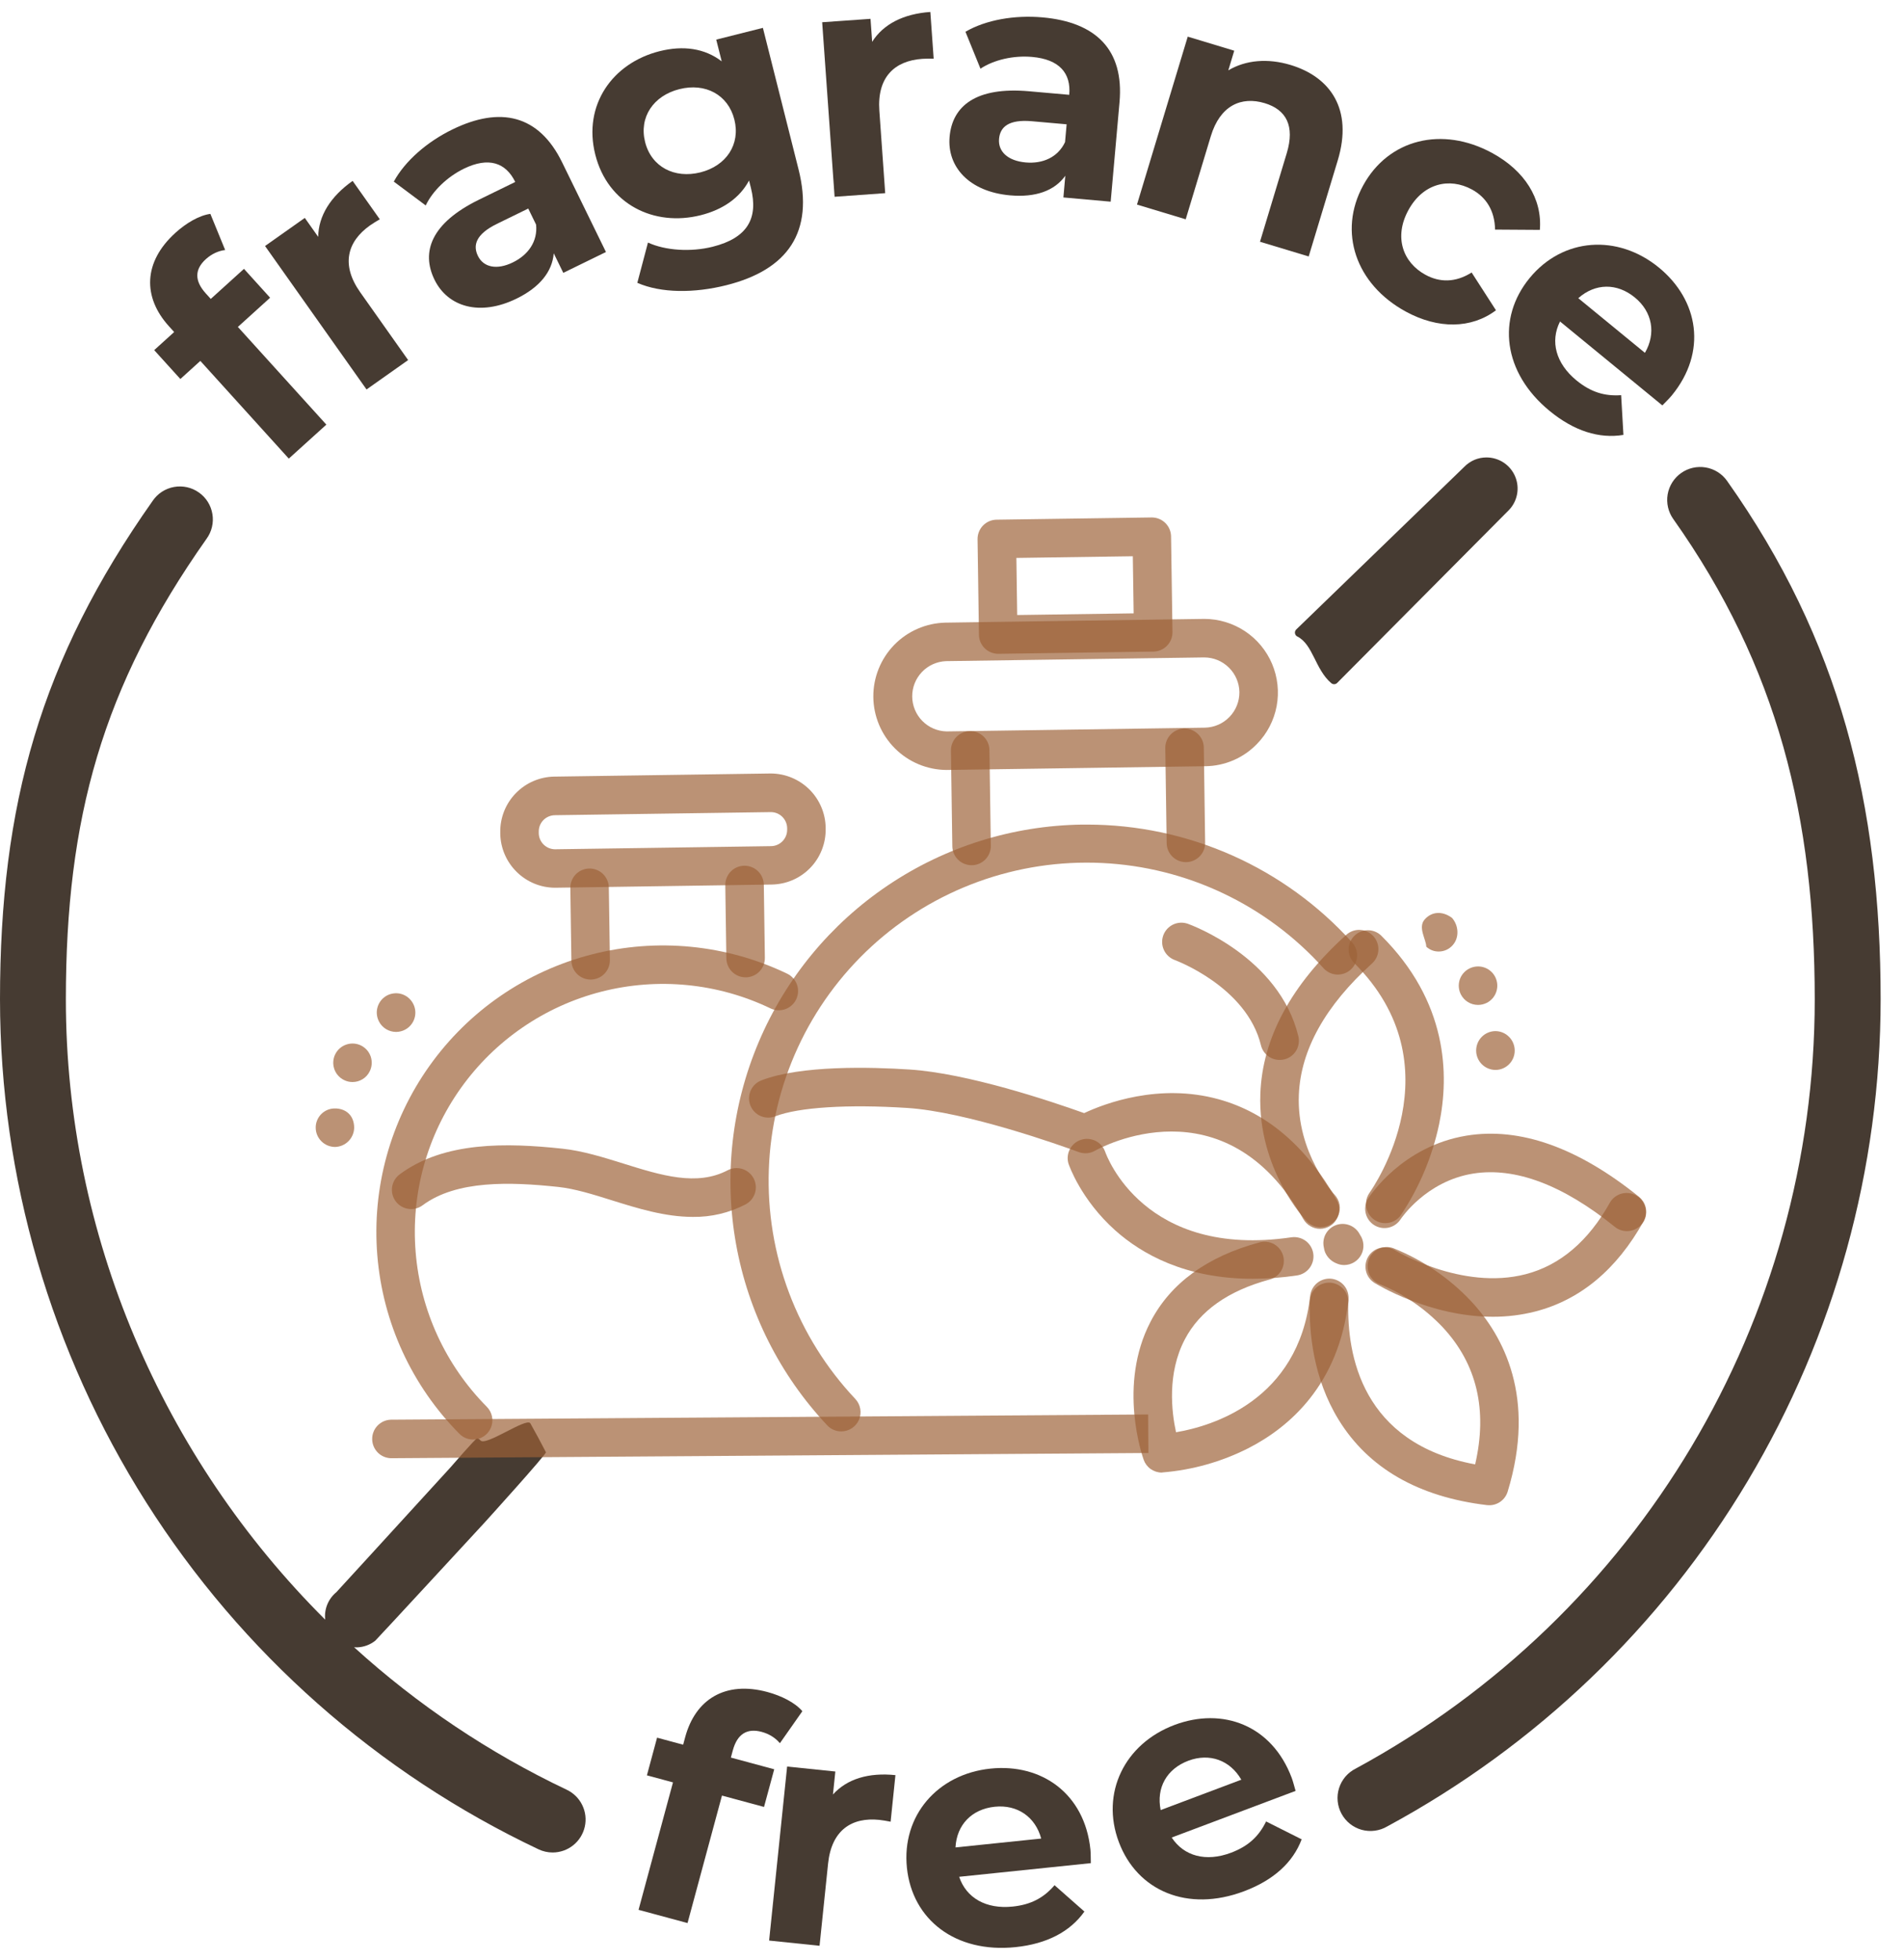 <svg width="58.28px" height="60px" viewBox="0 0 59 60" fill="none" xmlns="http://www.w3.org/2000/svg">
                    <path
                        d="M40.128 19.257C40.131 19.279 40.139 19.299 40.152 19.317C40.165 19.334 40.182 19.348 40.202 19.358C40.687 19.599 40.751 20.374 41.251 20.801C41.277 20.824 41.311 20.836 41.345 20.835C41.38 20.834 41.413 20.819 41.437 20.794L46.755 15.44C46.887 15.305 46.975 15.133 47.01 14.947C47.045 14.761 47.024 14.569 46.95 14.395C46.876 14.22 46.753 14.072 46.595 13.967C46.437 13.863 46.252 13.807 46.063 13.807C45.934 13.807 45.807 13.832 45.688 13.882C45.57 13.933 45.463 14.006 45.373 14.099C45.373 14.099 43.09 16.306 40.168 19.138C40.152 19.153 40.14 19.172 40.133 19.193C40.126 19.213 40.124 19.235 40.128 19.257Z"
                        fill="#463B32" />
                    <path
                        d="M17.126 57.044C17.358 57.043 17.583 56.964 17.763 56.819C17.944 56.674 18.07 56.472 18.121 56.245C18.172 56.019 18.144 55.782 18.042 55.574C17.941 55.366 17.771 55.198 17.561 55.099C15.159 53.959 12.939 52.471 10.972 50.682C10.992 50.682 11.011 50.686 11.031 50.686H11.078C11.279 50.676 11.472 50.604 11.629 50.479C11.67 50.446 14.874 46.972 15.011 46.824C15.049 46.783 16.942 44.691 16.917 44.639C16.768 44.352 16.606 44.046 16.435 43.744C16.32 43.545 15.03 44.48 14.883 44.267C14.871 44.251 14.856 44.237 14.838 44.227C14.82 44.217 14.8 44.211 14.78 44.21C14.738 44.21 13.971 45.093 13.945 45.124C11.867 47.401 10.527 48.864 10.424 48.975C10.3 49.077 10.203 49.208 10.142 49.357C10.081 49.506 10.059 49.667 10.077 49.827C5.038 44.808 2.041 37.901 2.041 30.604C2.041 24.993 3.169 20.91 6.4 16.329C6.479 16.22 6.537 16.096 6.568 15.964C6.6 15.832 6.604 15.695 6.582 15.562C6.56 15.428 6.512 15.3 6.44 15.185C6.368 15.07 6.274 14.971 6.163 14.893C6.053 14.815 5.927 14.759 5.795 14.73C5.663 14.701 5.526 14.698 5.393 14.722C5.259 14.746 5.132 14.797 5.018 14.87C4.905 14.944 4.807 15.04 4.731 15.152C1.257 20.078 0 24.57 0 30.604C0.005 36.124 1.576 41.529 4.53 46.192C7.484 50.854 11.7 54.584 16.689 56.946C16.825 57.01 16.975 57.044 17.126 57.044Z"
                        fill="#463B32" />
                    <path
                        d="M53.517 14.533C53.361 14.312 53.122 14.162 52.855 14.117C52.588 14.072 52.314 14.134 52.093 14.291C51.872 14.447 51.722 14.686 51.676 14.953C51.631 15.22 51.693 15.494 51.85 15.715C55.097 20.303 56.234 24.978 56.234 30.605C56.234 40.55 50.785 49.683 42.014 54.441C41.891 54.502 41.782 54.587 41.692 54.691C41.603 54.796 41.535 54.917 41.494 55.048C41.452 55.179 41.438 55.317 41.451 55.453C41.464 55.59 41.505 55.723 41.57 55.843C41.636 55.964 41.725 56.07 41.832 56.156C41.94 56.241 42.063 56.304 42.196 56.341C42.328 56.377 42.467 56.387 42.603 56.368C42.739 56.35 42.87 56.305 42.988 56.235C47.609 53.737 51.47 50.036 54.161 45.524C56.852 41.013 58.273 35.858 58.276 30.604C58.276 24.551 57.01 19.468 53.517 14.533Z"
                        fill="#463B32" />
                    <path
                        d="M41.654 38.837C41.574 38.837 41.496 38.821 41.423 38.789C41.341 38.758 41.267 38.711 41.204 38.65C41.142 38.59 41.092 38.517 41.059 38.436C41.042 38.391 41.03 38.344 41.024 38.297C40.992 38.16 41.008 38.017 41.071 37.892C41.134 37.767 41.239 37.668 41.367 37.612C41.495 37.556 41.639 37.547 41.773 37.587C41.908 37.626 42.024 37.712 42.102 37.828C42.116 37.85 42.13 37.873 42.142 37.897C42.204 37.986 42.241 38.091 42.248 38.2C42.256 38.309 42.233 38.417 42.183 38.514C42.132 38.611 42.056 38.693 41.963 38.749C41.87 38.806 41.763 38.836 41.654 38.837Z"
                        fill="#9C6137" fill-opacity="0.69" />
                    <path
                        d="M29.328 23.493C28.728 23.488 28.155 23.248 27.731 22.824C27.307 22.4 27.067 21.826 27.062 21.226C27.058 20.627 27.29 20.049 27.707 19.619C28.125 19.189 28.695 18.941 29.295 18.927L37.32 18.811C37.768 18.812 38.206 18.945 38.58 19.193C38.953 19.441 39.245 19.794 39.419 20.206C39.593 20.619 39.642 21.075 39.56 21.515C39.477 21.956 39.267 22.362 38.954 22.683C38.747 22.899 38.498 23.072 38.223 23.191C37.948 23.31 37.652 23.373 37.352 23.377L29.328 23.493ZM37.321 20.005H37.304L29.312 20.12C29.03 20.132 28.763 20.253 28.568 20.457C28.373 20.662 28.265 20.934 28.267 21.217C28.269 21.499 28.381 21.77 28.579 21.972C28.777 22.174 29.045 22.291 29.328 22.298H29.343L37.336 22.182C37.624 22.176 37.898 22.057 38.098 21.85C38.299 21.643 38.409 21.365 38.406 21.077C38.4 20.792 38.284 20.521 38.081 20.321C37.879 20.12 37.606 20.007 37.321 20.005Z"
                        fill="#9C6137" fill-opacity="0.69" />
                    <path
                        d="M30.932 19.893C30.775 19.893 30.625 19.831 30.513 19.721C30.401 19.611 30.337 19.461 30.335 19.304L30.292 16.342C30.29 16.183 30.351 16.031 30.461 15.917C30.572 15.803 30.722 15.738 30.881 15.736L35.683 15.667H35.691C35.848 15.667 35.999 15.728 36.11 15.838C36.222 15.948 36.286 16.098 36.288 16.255L36.332 19.218C36.334 19.377 36.273 19.529 36.163 19.642C36.053 19.756 35.902 19.821 35.744 19.824L30.941 19.893H30.932ZM31.495 16.921L31.52 18.691L35.129 18.639L35.103 16.869L31.495 16.921Z"
                        fill="#9C6137" fill-opacity="0.69" />
                    <path
                        d="M30.106 26.445C29.95 26.445 29.799 26.384 29.688 26.274C29.576 26.164 29.512 26.015 29.51 25.858L29.467 22.894C29.466 22.816 29.48 22.738 29.509 22.666C29.538 22.593 29.581 22.526 29.636 22.47C29.691 22.414 29.756 22.369 29.828 22.338C29.899 22.307 29.977 22.29 30.055 22.289C30.134 22.288 30.211 22.302 30.284 22.331C30.357 22.36 30.423 22.403 30.48 22.458C30.536 22.512 30.581 22.577 30.612 22.649C30.643 22.721 30.659 22.799 30.66 22.877L30.703 25.841C30.705 25.919 30.69 25.997 30.661 26.07C30.632 26.142 30.59 26.209 30.535 26.265C30.48 26.321 30.415 26.366 30.343 26.397C30.271 26.428 30.194 26.444 30.116 26.445H30.106Z"
                        fill="#9C6137" fill-opacity="0.69" />
                    <path
                        d="M36.748 26.35C36.592 26.35 36.441 26.288 36.329 26.178C36.218 26.068 36.154 25.919 36.152 25.762L36.109 22.799C36.111 22.643 36.174 22.495 36.284 22.385C36.394 22.275 36.542 22.212 36.697 22.21C36.853 22.208 37.003 22.266 37.116 22.373C37.229 22.479 37.296 22.626 37.303 22.781L37.344 25.744C37.346 25.823 37.331 25.901 37.303 25.974C37.274 26.046 37.231 26.113 37.176 26.169C37.121 26.225 37.056 26.27 36.984 26.301C36.912 26.332 36.835 26.349 36.757 26.35H36.748Z"
                        fill="#9C6137" fill-opacity="0.69" />
                    <path
                        d="M26.069 43.993C25.988 43.993 25.907 43.977 25.832 43.945C25.758 43.913 25.69 43.866 25.634 43.806C24.166 42.245 23.184 40.29 22.807 38.181C22.43 36.071 22.675 33.897 23.511 31.924C24.348 29.95 25.739 28.263 27.518 27.067C29.296 25.87 31.384 25.217 33.527 25.186H33.687C35.235 25.186 36.766 25.511 38.181 26.14C39.595 26.769 40.862 27.688 41.899 28.838C42.005 28.956 42.06 29.11 42.052 29.268C42.044 29.427 41.973 29.575 41.855 29.681C41.797 29.733 41.729 29.774 41.655 29.8C41.581 29.826 41.503 29.838 41.425 29.834C41.267 29.826 41.118 29.755 41.012 29.637C40.141 28.666 39.085 27.878 37.906 27.318C36.728 26.758 35.45 26.438 34.146 26.376C32.843 26.314 31.54 26.511 30.314 26.956C29.087 27.401 27.961 28.085 27.001 28.968C26.041 29.852 25.265 30.917 24.72 32.103C24.175 33.288 23.87 34.57 23.824 35.874C23.778 37.178 23.991 38.478 24.451 39.699C24.911 40.92 25.609 42.038 26.504 42.987C26.584 43.072 26.637 43.179 26.657 43.293C26.677 43.408 26.663 43.526 26.617 43.633C26.571 43.74 26.494 43.831 26.397 43.895C26.299 43.959 26.185 43.993 26.069 43.993H26.069Z"
                        fill="#9C6137" fill-opacity="0.69" />
                    <path
                        d="M12.112 44.824C11.957 44.819 11.81 44.755 11.702 44.644C11.594 44.532 11.533 44.384 11.533 44.229C11.532 44.074 11.592 43.924 11.699 43.813C11.807 43.701 11.954 43.635 12.109 43.63C20.13 43.575 35.578 43.468 35.578 43.468L35.586 44.662L12.117 44.824H12.112Z"
                        fill="#9C6137" fill-opacity="0.69" />
                    <path
                        d="M14.661 44.245C14.582 44.245 14.504 44.23 14.431 44.2C14.358 44.169 14.292 44.125 14.237 44.069C12.763 42.582 11.861 40.622 11.692 38.535C11.522 36.448 12.095 34.368 13.31 32.662C14.524 30.956 16.302 29.734 18.33 29.212C20.358 28.69 22.505 28.901 24.393 29.807C24.535 29.876 24.645 29.998 24.697 30.148C24.749 30.297 24.74 30.461 24.671 30.604C24.602 30.746 24.48 30.856 24.331 30.908C24.181 30.96 24.017 30.951 23.875 30.882C22.241 30.097 20.382 29.915 18.626 30.367C16.871 30.819 15.331 31.877 14.28 33.353C13.228 34.83 12.732 36.631 12.88 38.438C13.027 40.245 13.808 41.941 15.084 43.229C15.167 43.312 15.224 43.419 15.247 43.534C15.27 43.65 15.257 43.77 15.212 43.878C15.167 43.987 15.09 44.08 14.992 44.145C14.894 44.211 14.778 44.245 14.661 44.245Z"
                        fill="#9C6137" fill-opacity="0.69" />
                    <path
                        d="M18.302 29.99C18.145 29.989 17.995 29.928 17.883 29.817C17.772 29.707 17.708 29.558 17.706 29.401L17.673 27.153C17.672 27.074 17.686 26.997 17.715 26.924C17.744 26.851 17.787 26.785 17.841 26.728C17.896 26.672 17.961 26.627 18.033 26.596C18.105 26.565 18.182 26.549 18.261 26.547C18.339 26.546 18.417 26.561 18.49 26.59C18.562 26.618 18.629 26.661 18.685 26.716C18.741 26.771 18.786 26.836 18.817 26.908C18.848 26.98 18.865 27.057 18.866 27.135L18.899 29.384C18.9 29.462 18.886 29.54 18.857 29.613C18.828 29.686 18.785 29.752 18.73 29.808C18.676 29.865 18.61 29.91 18.538 29.941C18.466 29.972 18.389 29.988 18.311 29.99H18.302Z"
                        fill="#9C6137" fill-opacity="0.69" />
                    <path
                        d="M23.104 29.92C22.947 29.92 22.797 29.858 22.685 29.748C22.574 29.638 22.51 29.488 22.508 29.331L22.475 27.084C22.471 27.004 22.484 26.924 22.512 26.849C22.54 26.774 22.582 26.706 22.637 26.648C22.692 26.59 22.758 26.543 22.831 26.511C22.904 26.479 22.983 26.462 23.063 26.461C23.143 26.46 23.222 26.475 23.296 26.505C23.37 26.535 23.438 26.579 23.494 26.636C23.55 26.692 23.595 26.76 23.625 26.834C23.655 26.908 23.67 26.987 23.669 27.067L23.701 29.314C23.702 29.392 23.688 29.47 23.66 29.543C23.631 29.616 23.588 29.682 23.534 29.738C23.479 29.795 23.414 29.84 23.342 29.871C23.27 29.902 23.193 29.919 23.115 29.92H23.104Z"
                        fill="#9C6137" fill-opacity="0.69" />
                    <path
                        d="M17.2 27.143C16.754 27.142 16.327 26.965 16.01 26.652C15.693 26.34 15.51 25.915 15.502 25.469V25.424C15.495 24.973 15.668 24.538 15.982 24.215C16.295 23.892 16.725 23.706 17.175 23.699L23.886 23.602C24.332 23.604 24.759 23.78 25.077 24.093C25.394 24.406 25.577 24.831 25.585 25.276V25.321C25.588 25.544 25.548 25.766 25.465 25.973C25.383 26.181 25.261 26.37 25.105 26.53C24.95 26.69 24.764 26.818 24.56 26.906C24.355 26.994 24.134 27.041 23.911 27.044L17.2 27.143ZM23.886 24.799L17.192 24.895C17.126 24.896 17.061 24.91 17 24.936C16.939 24.962 16.883 25 16.837 25.048C16.791 25.095 16.755 25.151 16.73 25.213C16.706 25.275 16.694 25.341 16.695 25.407V25.453C16.697 25.586 16.751 25.712 16.846 25.805C16.94 25.898 17.067 25.95 17.199 25.951H17.207L23.894 25.854C24.028 25.852 24.155 25.797 24.248 25.701C24.342 25.605 24.393 25.476 24.392 25.342V25.298C24.39 25.165 24.336 25.038 24.241 24.944C24.147 24.851 24.019 24.799 23.886 24.799Z"
                        fill="#9C6137" fill-opacity="0.69" />
                    <path
                        d="M21.47 37.345C20.604 37.345 19.751 37.078 18.961 36.831C18.369 36.645 17.81 36.471 17.296 36.416C15.81 36.258 14.149 36.202 13.097 36.984C13.034 37.031 12.963 37.065 12.887 37.084C12.811 37.104 12.732 37.108 12.654 37.096C12.577 37.085 12.502 37.059 12.435 37.018C12.368 36.978 12.309 36.925 12.262 36.862C12.215 36.799 12.181 36.728 12.162 36.652C12.143 36.576 12.139 36.497 12.15 36.419C12.162 36.342 12.188 36.267 12.228 36.2C12.268 36.133 12.321 36.074 12.384 36.027C13.765 34.999 15.706 35.047 17.423 35.23C18.054 35.297 18.697 35.498 19.318 35.692C20.486 36.057 21.589 36.402 22.548 35.9C22.617 35.864 22.693 35.841 22.771 35.834C22.849 35.827 22.928 35.836 23.003 35.859C23.078 35.883 23.147 35.92 23.207 35.971C23.267 36.021 23.317 36.082 23.354 36.152C23.39 36.221 23.412 36.297 23.419 36.375C23.426 36.453 23.418 36.532 23.395 36.607C23.371 36.682 23.333 36.751 23.283 36.812C23.233 36.872 23.171 36.921 23.102 36.958C22.598 37.22 22.037 37.353 21.47 37.345Z"
                        fill="#9C6137" fill-opacity="0.69" />
                    <path
                        d="M40.907 37.715C40.801 37.715 40.697 37.687 40.606 37.633C40.514 37.58 40.438 37.503 40.386 37.411C37.953 33.093 34.093 35.201 33.929 35.295C33.854 35.338 33.771 35.364 33.685 35.371C33.599 35.378 33.512 35.366 33.431 35.337C32.865 35.128 29.948 34.086 28.112 33.968C26.276 33.85 24.749 33.946 24.025 34.227C23.952 34.256 23.874 34.27 23.796 34.268C23.717 34.267 23.64 34.25 23.568 34.218C23.496 34.187 23.431 34.142 23.377 34.085C23.323 34.029 23.28 33.962 23.251 33.889C23.223 33.816 23.209 33.738 23.21 33.66C23.212 33.581 23.229 33.504 23.26 33.432C23.292 33.36 23.337 33.295 23.393 33.241C23.45 33.186 23.517 33.144 23.59 33.115C24.809 32.64 26.993 32.699 28.186 32.777C29.975 32.892 32.541 33.751 33.595 34.128C34.224 33.833 35.912 33.188 37.763 33.699C39.256 34.111 40.486 35.164 41.424 36.828C41.474 36.918 41.5 37.02 41.499 37.124C41.498 37.227 41.47 37.329 41.418 37.418C41.366 37.508 41.291 37.582 41.202 37.634C41.112 37.686 41.011 37.714 40.907 37.715Z"
                        fill="#9C6137" fill-opacity="0.69" />
                    <path
                        d="M38.816 39.263C36.725 39.263 35.37 38.487 34.562 37.766C33.493 36.812 33.125 35.741 33.11 35.696C33.065 35.547 33.08 35.387 33.151 35.249C33.223 35.111 33.345 35.006 33.492 34.957C33.64 34.907 33.801 34.918 33.941 34.985C34.081 35.052 34.189 35.171 34.243 35.317C34.289 35.45 35.451 38.646 40.018 37.977C40.174 37.955 40.334 37.995 40.461 38.089C40.588 38.184 40.672 38.325 40.695 38.482C40.718 38.639 40.678 38.798 40.583 38.925C40.489 39.052 40.347 39.136 40.191 39.159C39.735 39.227 39.276 39.261 38.816 39.263Z"
                        fill="#9C6137" fill-opacity="0.69" />
                    <path
                        d="M35.999 45.269C35.877 45.269 35.758 45.23 35.657 45.16C35.557 45.089 35.481 44.989 35.44 44.874C35.407 44.781 34.626 42.563 35.652 40.594C36.274 39.396 37.413 38.569 39.031 38.134C39.184 38.092 39.347 38.113 39.484 38.192C39.621 38.271 39.721 38.401 39.763 38.554C39.804 38.707 39.783 38.87 39.704 39.007C39.625 39.144 39.495 39.245 39.342 39.286C38.06 39.632 37.175 40.257 36.712 41.146C36.163 42.197 36.304 43.385 36.442 44.019C37.548 43.833 40.237 43.042 40.599 39.789C40.608 39.711 40.632 39.636 40.67 39.567C40.708 39.498 40.759 39.438 40.82 39.389C40.881 39.34 40.951 39.304 41.027 39.282C41.102 39.26 41.181 39.253 41.259 39.262C41.337 39.271 41.412 39.295 41.481 39.333C41.549 39.37 41.61 39.421 41.659 39.483C41.708 39.544 41.744 39.614 41.766 39.69C41.788 39.765 41.794 39.844 41.786 39.922C41.493 42.559 39.933 43.877 38.675 44.518C37.849 44.935 36.95 45.189 36.028 45.264C36.019 45.267 36.009 45.268 35.999 45.269Z"
                        fill="#9C6137" fill-opacity="0.69" />
                    <path
                        d="M39.652 32.48C39.518 32.48 39.388 32.435 39.283 32.353C39.178 32.27 39.104 32.154 39.073 32.025C38.632 30.209 36.425 29.392 36.403 29.384C36.255 29.329 36.135 29.219 36.068 29.076C36.001 28.934 35.993 28.77 36.046 28.622C36.099 28.473 36.209 28.352 36.351 28.284C36.493 28.216 36.656 28.207 36.805 28.259C36.92 28.301 39.638 29.295 40.232 31.743C40.251 31.819 40.254 31.898 40.242 31.975C40.231 32.052 40.204 32.127 40.164 32.194C40.123 32.261 40.07 32.319 40.007 32.366C39.944 32.412 39.872 32.446 39.796 32.464C39.749 32.475 39.7 32.481 39.652 32.48Z"
                        fill="#9C6137" fill-opacity="0.69" />
                    <path
                        d="M46.262 40.44C44.297 40.44 42.662 39.433 42.579 39.383C42.45 39.297 42.359 39.164 42.326 39.012C42.293 38.861 42.32 38.702 42.402 38.57C42.484 38.438 42.614 38.343 42.765 38.306C42.915 38.268 43.075 38.291 43.209 38.369C43.229 38.381 45.286 39.637 47.276 39.121C48.343 38.845 49.221 38.097 49.889 36.898C49.968 36.763 50.097 36.665 50.247 36.624C50.398 36.583 50.559 36.602 50.695 36.678C50.832 36.754 50.933 36.88 50.977 37.03C51.022 37.18 51.005 37.341 50.932 37.479C50.097 38.978 48.965 39.92 47.567 40.279C47.14 40.387 46.702 40.441 46.262 40.44Z"
                        fill="#9C6137" fill-opacity="0.69" />
                    <path
                        d="M50.412 37.786C50.276 37.785 50.145 37.739 50.039 37.653C48.428 36.351 46.952 35.796 45.651 36.002C44.183 36.236 43.412 37.403 43.404 37.414C43.319 37.548 43.184 37.642 43.03 37.677C42.875 37.711 42.713 37.683 42.58 37.598C42.446 37.513 42.352 37.378 42.318 37.224C42.283 37.069 42.312 36.907 42.397 36.774C42.438 36.708 43.442 35.156 45.441 34.827C47.095 34.555 48.896 35.193 50.791 36.724C50.886 36.802 50.956 36.907 50.989 37.026C51.023 37.144 51.019 37.27 50.978 37.387C50.937 37.503 50.861 37.604 50.761 37.675C50.661 37.747 50.541 37.785 50.417 37.786H50.412Z"
                        fill="#9C6137" fill-opacity="0.69" />
                    <path
                        d="M40.925 37.666C40.843 37.666 40.763 37.65 40.688 37.617C40.613 37.585 40.545 37.538 40.489 37.479C40.427 37.417 38.968 35.851 39.055 33.531C39.117 31.802 40.014 30.143 41.716 28.604C41.833 28.497 41.988 28.442 42.146 28.45C42.304 28.458 42.453 28.528 42.559 28.646C42.665 28.763 42.72 28.918 42.712 29.076C42.704 29.234 42.634 29.383 42.517 29.489C41.068 30.799 40.305 32.169 40.248 33.56C40.172 35.373 41.344 36.645 41.356 36.658C41.435 36.743 41.489 36.849 41.509 36.964C41.529 37.079 41.515 37.197 41.468 37.304C41.422 37.411 41.346 37.502 41.248 37.566C41.151 37.63 41.037 37.664 40.92 37.664L40.925 37.666Z"
                        fill="#9C6137" fill-opacity="0.69" />
                    <path
                        d="M46.152 46.281C46.128 46.281 46.105 46.28 46.081 46.278C43.95 46.024 42.401 45.132 41.477 43.626C40.692 42.343 40.56 40.926 40.587 39.962C40.592 39.804 40.659 39.654 40.774 39.545C40.889 39.436 41.043 39.378 41.201 39.382C41.359 39.387 41.509 39.454 41.618 39.569C41.727 39.684 41.785 39.837 41.781 39.995C41.734 41.621 42.199 44.364 45.711 45.015C46.101 43.329 45.765 41.905 44.71 40.769C44.166 40.193 43.506 39.739 42.774 39.438C42.624 39.385 42.503 39.275 42.435 39.132C42.367 38.989 42.359 38.825 42.412 38.675C42.465 38.526 42.576 38.404 42.719 38.337C42.862 38.269 43.026 38.261 43.175 38.314C44.088 38.68 44.91 39.24 45.584 39.956C46.593 41.041 47.609 42.942 46.719 45.858C46.682 45.98 46.607 46.087 46.505 46.163C46.403 46.239 46.279 46.281 46.152 46.281Z"
                        fill="#9C6137" fill-opacity="0.69" />
                    <path
                        d="M42.924 37.539C42.814 37.539 42.707 37.509 42.613 37.452C42.519 37.395 42.443 37.313 42.393 37.215C42.343 37.117 42.321 37.008 42.329 36.898C42.337 36.789 42.375 36.684 42.44 36.594C42.551 36.436 45.17 32.666 41.954 29.468C41.847 29.355 41.788 29.206 41.79 29.05C41.792 28.895 41.855 28.747 41.964 28.637C42.073 28.527 42.221 28.463 42.377 28.461C42.532 28.458 42.682 28.515 42.795 28.622C44.86 30.674 44.914 32.934 44.595 34.469C44.383 35.477 43.98 36.435 43.409 37.291C43.354 37.368 43.281 37.431 43.197 37.474C43.112 37.517 43.019 37.539 42.924 37.539Z"
                        fill="#9C6137" fill-opacity="0.69" />
                    <path
                        d="M9.783 34.581C9.782 34.503 9.796 34.426 9.826 34.354C9.855 34.282 9.898 34.216 9.953 34.16C10.007 34.105 10.072 34.061 10.144 34.03C10.216 34 10.293 33.984 10.371 33.984C10.701 33.98 10.972 34.183 10.975 34.581C10.972 34.737 10.909 34.886 10.799 34.997C10.69 35.108 10.541 35.173 10.385 35.177H10.377C10.22 35.175 10.069 35.112 9.958 35C9.847 34.889 9.784 34.739 9.783 34.581ZM10.654 33.1C10.584 33.065 10.521 33.016 10.47 32.956C10.419 32.897 10.38 32.828 10.356 32.753C10.332 32.679 10.322 32.6 10.328 32.522C10.334 32.444 10.355 32.367 10.391 32.298C10.463 32.157 10.587 32.05 10.738 32.001C10.888 31.952 11.051 31.964 11.192 32.035C11.262 32.071 11.325 32.12 11.376 32.179C11.427 32.239 11.465 32.308 11.49 32.382C11.514 32.457 11.523 32.536 11.517 32.614C11.511 32.692 11.49 32.768 11.454 32.838C11.405 32.937 11.329 33.02 11.235 33.077C11.141 33.135 11.033 33.165 10.922 33.165C10.829 33.165 10.736 33.142 10.653 33.1H10.654ZM11.746 31.292C11.671 31.152 11.655 30.989 11.701 30.837C11.747 30.686 11.851 30.558 11.991 30.483C12.06 30.446 12.136 30.424 12.215 30.416C12.293 30.408 12.372 30.416 12.447 30.439C12.523 30.463 12.592 30.5 12.653 30.551C12.713 30.601 12.763 30.663 12.8 30.732C12.875 30.872 12.891 31.036 12.845 31.187C12.799 31.339 12.695 31.466 12.555 31.541C12.469 31.587 12.373 31.611 12.275 31.612C12.166 31.612 12.059 31.582 11.965 31.526C11.872 31.47 11.796 31.389 11.745 31.292H11.746Z"
                        fill="#9C6137" fill-opacity="0.69" />
                    <path
                        d="M45.742 32.193C45.741 32.035 45.802 31.882 45.913 31.768C46.023 31.655 46.174 31.589 46.333 31.587C46.492 31.586 46.644 31.648 46.757 31.76C46.87 31.871 46.935 32.023 46.937 32.182C46.938 32.261 46.924 32.339 46.895 32.412C46.866 32.485 46.823 32.552 46.768 32.608C46.713 32.665 46.648 32.71 46.576 32.741C46.503 32.773 46.426 32.789 46.347 32.79H46.339C46.181 32.789 46.03 32.725 45.918 32.614C45.807 32.502 45.743 32.351 45.742 32.193ZM45.267 30.447C45.232 30.377 45.211 30.301 45.205 30.222C45.199 30.144 45.209 30.066 45.233 29.991C45.258 29.917 45.297 29.848 45.349 29.789C45.4 29.73 45.462 29.681 45.533 29.646C45.602 29.611 45.679 29.59 45.757 29.584C45.835 29.578 45.914 29.587 45.988 29.612C46.063 29.637 46.132 29.675 46.191 29.727C46.25 29.778 46.299 29.84 46.334 29.91C46.405 30.052 46.417 30.216 46.367 30.366C46.318 30.516 46.211 30.641 46.069 30.712C45.986 30.753 45.894 30.775 45.801 30.775C45.691 30.775 45.582 30.745 45.488 30.687C45.393 30.629 45.317 30.546 45.267 30.447ZM44.196 28.969C44.196 28.751 43.928 28.374 44.147 28.126C44.365 27.878 44.693 27.857 44.991 28.075C45.19 28.294 45.236 28.671 45.019 28.919C44.965 28.982 44.899 29.032 44.824 29.067C44.748 29.102 44.667 29.12 44.584 29.12C44.44 29.122 44.3 29.068 44.196 28.969Z"
                        fill="#9C6137" fill-opacity="0.69" />
                    <path
                        d="M6.376 8.722C6.018 8.327 6.035 7.972 6.379 7.661C6.558 7.499 6.769 7.403 6.977 7.378L6.519 6.258C6.168 6.305 5.764 6.548 5.436 6.845C4.437 7.75 4.418 8.839 5.235 9.741L5.397 9.92L4.778 10.481L5.589 11.376L6.208 10.815L8.949 13.843L10.113 12.79L7.371 9.762L8.37 8.857L7.56 7.962L6.531 8.894L6.376 8.722Z"
                        fill="#463B32" />
                    <path
                        d="M9.86 6.97L9.445 6.383L8.213 7.254L11.358 11.7L12.647 10.789L11.163 8.689C10.561 7.838 10.757 7.117 11.468 6.614C11.567 6.544 11.655 6.494 11.769 6.426L10.927 5.236C10.241 5.721 9.87 6.318 9.86 6.97Z"
                        fill="#463B32" />
                    <path
                        d="M14.016 3.643C13.237 4.023 12.551 4.617 12.203 5.258L13.192 5.997C13.408 5.544 13.858 5.111 14.374 4.858C15.135 4.487 15.67 4.663 15.966 5.269L14.843 5.818C13.358 6.544 13.044 7.438 13.464 8.298C13.876 9.14 14.865 9.442 16.006 8.885C16.721 8.535 17.113 8.052 17.159 7.48L17.455 8.086L18.777 7.44L17.418 4.66C16.697 3.185 15.501 2.917 14.016 3.643ZM15.894 7.761C15.396 8.005 14.982 7.915 14.81 7.562C14.65 7.236 14.739 6.89 15.4 6.567L16.369 6.093L16.612 6.591C16.666 7.115 16.365 7.531 15.894 7.761Z"
                        fill="#463B32" />
                    <path
                        d="M22.194 0.857L22.364 1.531C21.835 1.124 21.168 1.032 20.435 1.217C18.979 1.584 18.059 2.886 18.446 4.42C18.832 5.954 20.259 6.666 21.715 6.299C22.399 6.126 22.921 5.766 23.211 5.225L23.268 5.45C23.507 6.398 23.161 7.005 22.086 7.276C21.411 7.446 20.619 7.396 20.079 7.147L19.749 8.395C20.485 8.718 21.514 8.719 22.511 8.468C24.407 7.99 25.236 6.825 24.743 4.871L23.64 0.493L22.194 0.857ZM21.703 4.972C20.901 5.173 20.184 4.803 19.99 4.031C19.796 3.259 20.251 2.593 21.053 2.392C21.854 2.19 22.561 2.562 22.756 3.334C22.95 4.106 22.504 4.77 21.703 4.972Z"
                        fill="#463B32" />
                    <path
                        d="M27.026 0.926L26.975 0.213L25.477 0.319L25.862 5.728L27.43 5.616L27.249 3.063C27.175 2.027 27.714 1.514 28.579 1.453C28.7 1.444 28.801 1.447 28.932 1.448L28.829 0C27.995 0.059 27.371 0.377 27.026 0.926Z"
                        fill="#463B32" />
                    <path
                        d="M32.304 0.168C31.44 0.091 30.547 0.245 29.917 0.614L30.382 1.758C30.801 1.481 31.41 1.343 31.983 1.394C32.826 1.469 33.193 1.896 33.133 2.568L31.888 2.458C30.242 2.312 29.51 2.915 29.426 3.868C29.343 4.802 30.034 5.571 31.298 5.684C32.091 5.754 32.677 5.543 33.011 5.077L32.952 5.749L34.417 5.88L34.691 2.798C34.836 1.161 33.95 0.314 32.304 0.168ZM31.783 4.664C31.231 4.615 30.923 4.325 30.958 3.933C30.99 3.572 31.245 3.322 31.978 3.387L33.052 3.482L33.003 4.034C32.779 4.51 32.305 4.711 31.783 4.664Z"
                        fill="#463B32" />
                    <path
                        d="M39.992 1.643C39.285 1.43 38.603 1.488 38.062 1.81L38.246 1.201L36.805 0.765L35.232 5.97L36.742 6.426L37.519 3.853C37.808 2.895 38.465 2.608 39.191 2.827C39.858 3.029 40.128 3.532 39.874 4.374L39.044 7.122L40.553 7.578L41.454 4.598C41.933 3.011 41.22 2.015 39.992 1.643Z"
                        fill="#463B32" />
                    <path
                        d="M43.561 9.286C44.563 9.833 45.594 9.82 46.356 9.246L45.602 8.075C45.094 8.396 44.606 8.383 44.171 8.146C43.471 7.764 43.187 6.976 43.642 6.143C44.096 5.309 44.912 5.121 45.613 5.503C46.047 5.74 46.318 6.152 46.328 6.745L47.716 6.754C47.795 5.785 47.243 4.92 46.241 4.373C44.689 3.526 43.024 3.942 42.24 5.378C41.457 6.815 42.009 8.44 43.561 9.286Z"
                        fill="#463B32" />
                    <path
                        d="M51.804 11.886C52.91 10.538 52.637 8.933 51.406 7.923C50.127 6.875 48.428 6.992 47.399 8.247C46.376 9.494 46.571 11.179 48.02 12.367C48.776 12.987 49.552 13.233 50.306 13.108L50.235 11.877C49.723 11.913 49.295 11.783 48.85 11.419C48.212 10.895 48.029 10.211 48.341 9.593L51.512 12.194C51.603 12.1 51.727 11.98 51.804 11.886ZM50.659 8.849C51.205 9.296 51.321 9.965 50.972 10.565L48.907 8.871C49.434 8.404 50.106 8.395 50.659 8.849Z"
                        fill="#463B32" />
                    <path
                        d="M22.708 53.879C22.848 53.363 23.156 53.185 23.604 53.306C23.837 53.369 24.033 53.495 24.167 53.657L24.863 52.665C24.633 52.394 24.209 52.186 23.781 52.07C22.477 51.718 21.55 52.292 21.232 53.469L21.169 53.703L20.361 53.485L20.046 54.653L20.854 54.871L19.787 58.821L21.305 59.231L22.372 55.28L23.675 55.632L23.991 54.465L22.648 54.102L22.708 53.879Z"
                        fill="#463B32" />
                    <path
                        d="M25.811 55.246L25.885 54.534L24.391 54.38L23.833 59.773L25.396 59.935L25.66 57.388C25.767 56.356 26.387 55.944 27.249 56.033C27.37 56.046 27.469 56.066 27.598 56.09L27.747 54.646C26.916 54.56 26.246 54.764 25.811 55.246Z"
                        fill="#463B32" />
                    <path
                        d="M33.789 56.95C33.609 55.216 32.276 54.28 30.692 54.444C29.048 54.615 27.935 55.906 28.103 57.519C28.269 59.123 29.604 60.17 31.468 59.977C32.441 59.876 33.161 59.498 33.603 58.874L32.678 58.058C32.343 58.448 31.95 58.661 31.378 58.72C30.556 58.805 29.942 58.453 29.722 57.797L33.802 57.374C33.799 57.243 33.801 57.07 33.789 56.95ZM30.825 55.626C31.526 55.553 32.083 55.941 32.264 56.612L29.608 56.887C29.646 56.184 30.113 55.7 30.825 55.626Z"
                        fill="#463B32" />
                    <path
                        d="M40.026 54.728C39.412 53.097 37.885 52.53 36.394 53.091C34.847 53.673 34.099 55.204 34.671 56.723C35.239 58.232 36.796 58.906 38.55 58.245C39.465 57.901 40.066 57.352 40.335 56.636L39.233 56.082C39.008 56.544 38.682 56.85 38.144 57.052C37.371 57.343 36.687 57.159 36.308 56.58L40.147 55.135C40.11 55.009 40.069 54.842 40.026 54.728ZM36.823 54.2C37.483 53.952 38.12 54.186 38.465 54.788L35.966 55.729C35.825 55.039 36.153 54.453 36.823 54.2Z"
                        fill="#463B32" />
                </svg>